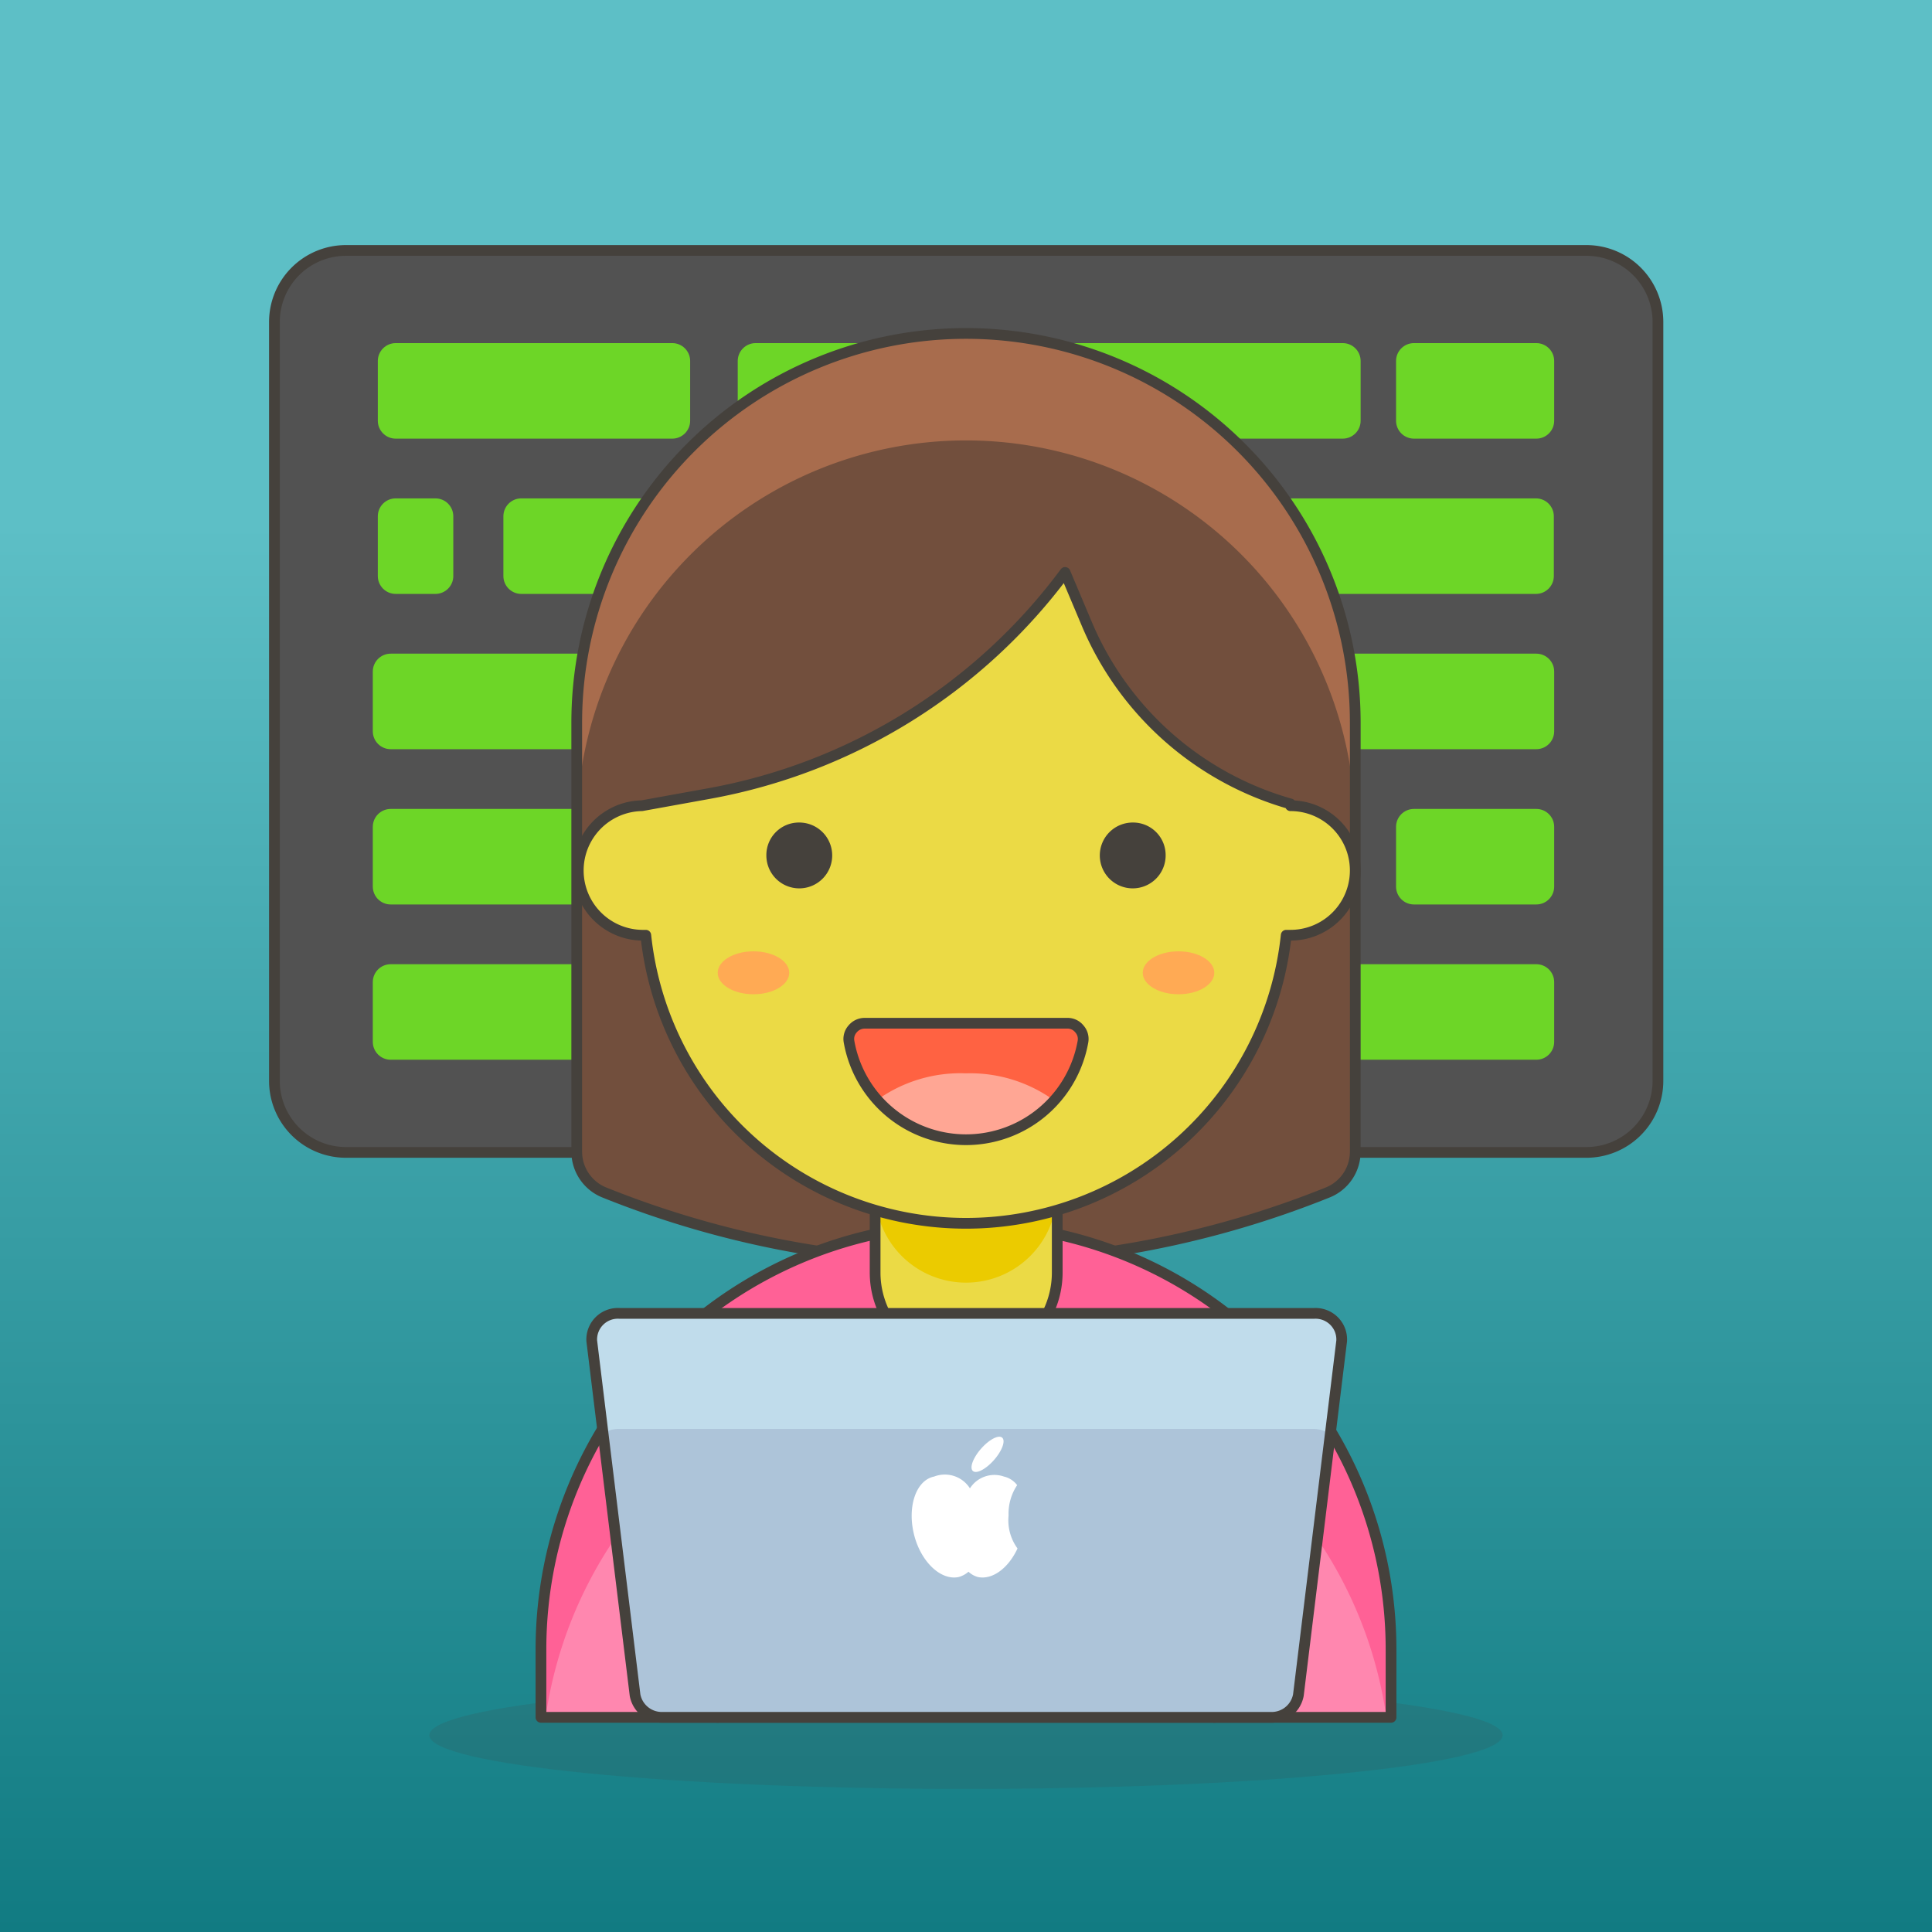 <svg width="180" height="180" fill="none" xmlns="http://www.w3.org/2000/svg"><rect width="100%" height="100%" fill="#333333" stroke="none"/><path fill="url(#Group20__a)" d="M0 0h180v180H0z"/><path d="M147.8 23.333H32.233A6.667 6.667 0 0 0 25.567 30v70.7a6.667 6.667 0 0 0 6.666 6.667H147.8a6.667 6.667 0 0 0 6.667-6.667V30a6.667 6.667 0 0 0-6.667-6.667Z" fill="#525252" stroke="#45413C" stroke-linecap="round" stroke-linejoin="round"/><path d="M62.633 31.967H36.867c-.92 0-1.667.746-1.667 1.666V39.2c0 .92.746 1.667 1.667 1.667h25.766c.92 0 1.667-.746 1.667-1.667v-5.567c0-.92-.746-1.666-1.667-1.666Zm62.467 0H70.4c-.92 0-1.667.746-1.667 1.666V39.2c0 .92.747 1.667 1.667 1.667h54.7c.921 0 1.667-.746 1.667-1.667v-5.567c0-.92-.746-1.666-1.667-1.666Zm18.033 0h-11.4c-.92 0-1.666.746-1.666 1.666V39.2c0 .92.746 1.667 1.666 1.667h11.4c.921 0 1.667-.746 1.667-1.667v-5.567c0-.92-.746-1.666-1.667-1.666ZM40.567 46.433h-3.7c-.92 0-1.667.746-1.667 1.667v5.567c0 .92.746 1.666 1.667 1.666h3.7c.92 0 1.666-.746 1.666-1.666V48.1c0-.92-.746-1.667-1.666-1.667Zm34.8 0h-26.8c-.92 0-1.667.746-1.667 1.667v5.567c0 .92.746 1.666 1.667 1.666h26.8c.92 0 1.666-.746 1.666-1.666V48.1c0-.92-.746-1.667-1.666-1.667Zm19.566 0H83.2c-.92 0-1.667.746-1.667 1.667v5.567c0 .92.746 1.666 1.667 1.666h11.733c.92 0 1.667-.746 1.667-1.666V48.1c0-.92-.746-1.667-1.667-1.667Zm48.167 0h-40.867c-.92 0-1.666.746-1.666 1.667v5.567c0 .92.746 1.666 1.666 1.666H143.1c.92 0 1.667-.746 1.667-1.666V48.1c0-.92-.747-1.667-1.667-1.667ZM66.6 60.9H36.4c-.92 0-1.667.746-1.667 1.667v5.566c0 .92.747 1.667 1.667 1.667h30.2c.92 0 1.667-.746 1.667-1.667v-5.566c0-.92-.746-1.667-1.667-1.667Zm76.533 0H73.567c-.92 0-1.667.746-1.667 1.667v5.566c0 .92.746 1.667 1.667 1.667h69.566c.921 0 1.667-.746 1.667-1.667v-5.566c0-.92-.746-1.667-1.667-1.667ZM55.6 75.367H36.4c-.92 0-1.667.746-1.667 1.666V82.6c0 .92.747 1.667 1.667 1.667h19.2c.92 0 1.667-.746 1.667-1.667v-5.567c0-.92-.747-1.666-1.667-1.666Zm55.867 0H63.933c-.92 0-1.666.746-1.666 1.666V82.6c0 .92.746 1.667 1.666 1.667h47.534c.92 0 1.666-.746 1.666-1.667v-5.567c0-.92-.746-1.666-1.666-1.666Zm12.966 0h-5.5c-.92 0-1.666.746-1.666 1.666V82.6c0 .92.746 1.667 1.666 1.667h5.5c.921 0 1.667-.746 1.667-1.667v-5.567c0-.92-.746-1.666-1.667-1.666Zm18.7 0h-11.4c-.92 0-1.666.746-1.666 1.666V82.6c0 .92.746 1.667 1.666 1.667h11.4c.921 0 1.667-.746 1.667-1.667v-5.567c0-.92-.746-1.666-1.667-1.666ZM115.6 89.833H36.4c-.92 0-1.667.747-1.667 1.667v5.567c0 .92.747 1.666 1.667 1.666h79.2c.921 0 1.667-.746 1.667-1.666V91.5c0-.92-.746-1.667-1.667-1.667Zm27.533 0h-19.8c-.92 0-1.666.747-1.666 1.667v5.567c0 .92.746 1.666 1.666 1.666h19.8c.921 0 1.667-.746 1.667-1.666V91.5c0-.92-.746-1.667-1.667-1.667Z" fill="#6DD627"/><path d="M90 31.067A36.268 36.268 0 0 1 126.267 67.3v40a4.098 4.098 0 0 1-2.567 3.8 90.298 90.298 0 0 1-67.4 0 4.104 4.104 0 0 1-2.567-3.8v-40A36.267 36.267 0 0 1 90 31.067Z" fill="#724F3D"/><path d="M90 31.067A36.266 36.266 0 0 0 53.733 67.3v10a36.266 36.266 0 1 1 72.534 0v-10A36.269 36.269 0 0 0 90 31.067Z" fill="#A86C4D"/><path d="M90 31.067A36.268 36.268 0 0 1 126.267 67.3v40a4.098 4.098 0 0 1-2.567 3.8 90.298 90.298 0 0 1-67.4 0 4.104 4.104 0 0 1-2.567-3.8v-40A36.267 36.267 0 0 1 90 31.067Z" stroke="#45413C" stroke-linecap="round" stroke-linejoin="round"/><path opacity=".15" d="M90 166.667c27.614 0 50-2.239 50-5 0-2.762-22.386-5-50-5s-50 2.238-50 5c0 2.761 22.386 5 50 5Z" fill="#45413C"/><path d="M90 114.067a39.6 39.6 0 0 1 39.6 39.6V160H50.4v-6.333a39.601 39.601 0 0 1 39.6-39.6Z" fill="#FF87AF"/><path d="M90 114.067a39.601 39.601 0 0 0-39.6 39.6V160h.433A39.599 39.599 0 0 1 90 126a39.597 39.597 0 0 1 39.167 34h.433v-6.333a39.6 39.6 0 0 0-39.6-39.6Z" fill="#FF6196"/><path d="M90 114.067a39.6 39.6 0 0 1 39.6 39.6V160H50.4v-6.333a39.601 39.601 0 0 1 39.6-39.6Z" stroke="#45413C" stroke-linecap="round" stroke-linejoin="round"/><path d="M90.034 100.567H90a8.466 8.466 0 0 0-8.467 8.466v9.534A8.466 8.466 0 0 0 90 127.033h.034a8.466 8.466 0 0 0 8.466-8.466v-9.534a8.466 8.466 0 0 0-8.466-8.466Z" fill="#EBDA45"/><path d="M90 100.567a8.47 8.47 0 0 0-8.467 8.466v2a8.467 8.467 0 1 0 16.934 0v-1.966a8.469 8.469 0 0 0-5.22-7.853 8.477 8.477 0 0 0-3.247-.647Z" fill="#EBCB00"/><path d="M90.034 100.567H90a8.466 8.466 0 0 0-8.467 8.466v9.534A8.466 8.466 0 0 0 90 127.033h.034a8.466 8.466 0 0 0 8.466-8.466v-9.534a8.466 8.466 0 0 0-8.466-8.466ZM66.867 160v-8.033M113.133 160v-8.033" stroke="#45413C" stroke-linecap="round" stroke-linejoin="round"/><path d="M120.233 74.9A29.226 29.226 0 0 1 101.3 58.233l-2.067-4.9a53.067 53.067 0 0 1-33.166 20.6L59.8 75.067a6.034 6.034 0 0 0 0 12.066h.367a30 30 0 0 0 59.666 0h.4a6.033 6.033 0 1 0 0-12.066V74.9Z" fill="#EBDA45" stroke="#45413C" stroke-linecap="round" stroke-linejoin="round"/><path d="M71.9 79.7a2.567 2.567 0 1 0 2.566-2.567A2.532 2.532 0 0 0 71.9 79.7Zm36.2 0a2.567 2.567 0 1 1-2.567-2.567A2.535 2.535 0 0 1 108.1 79.7Z" fill="#45413C" stroke="#45413C" stroke-linecap="round" stroke-linejoin="round"/><path d="M80.533 95.333a1.465 1.465 0 0 0-1.1.534 1.4 1.4 0 0 0-.333 1.166 11.067 11.067 0 0 0 21.8 0 1.397 1.397 0 0 0-.333-1.167 1.405 1.405 0 0 0-1.1-.533H80.533Z" fill="#FF6242"/><path d="M90 100a13.33 13.33 0 0 0-8.4 2.567 11.203 11.203 0 0 0 16.667 0A13.335 13.335 0 0 0 90 100Z" fill="#FFA694"/><path d="M80.533 95.333a1.465 1.465 0 0 0-1.1.534 1.4 1.4 0 0 0-.333 1.166 11.067 11.067 0 0 0 21.8 0 1.397 1.397 0 0 0-.333-1.167 1.405 1.405 0 0 0-1.1-.533H80.533Z" stroke="#45413C" stroke-linecap="round" stroke-linejoin="round"/><path d="M70.2 92.633c1.841 0 3.333-.895 3.333-2 0-1.104-1.492-2-3.333-2-1.84 0-3.333.896-3.333 2 0 1.105 1.492 2 3.333 2Zm39.6 0c1.841 0 3.333-.895 3.333-2 0-1.104-1.492-2-3.333-2-1.841 0-3.333.896-3.333 2 0 1.105 1.492 2 3.333 2Z" fill="#FFAA54"/><path d="M118.4 160H61.733a2.535 2.535 0 0 1-2.566-2.067l-4.034-33a2.434 2.434 0 0 1 2.6-2.566H122.4a2.446 2.446 0 0 1 2.442 1.553c.124.323.178.668.158 1.013l-4.033 33A2.533 2.533 0 0 1 118.4 160Z" fill="#ADC4D9"/><path d="M57.6 133.133h64.8a2.637 2.637 0 0 1 1.533.5l1.067-8.7a2.433 2.433 0 0 0-2.6-2.566H57.6a2.42 2.42 0 0 0-1.88.695 2.44 2.44 0 0 0-.72 1.871l1.067 8.7a2.638 2.638 0 0 1 1.533-.5Z" fill="#C0DCEB"/><path d="M118.4 160H61.733a2.535 2.535 0 0 1-2.566-2.067l-4.034-33a2.434 2.434 0 0 1 2.6-2.566H122.4a2.446 2.446 0 0 1 2.442 1.553c.124.323.178.668.158 1.013l-4.033 33A2.533 2.533 0 0 1 118.4 160Z" stroke="#45413C" stroke-linecap="round" stroke-linejoin="round"/><path d="M93.967 141.2a4.765 4.765 0 0 1 .8-2.833 2.16 2.16 0 0 0-1.234-.8 2.693 2.693 0 0 0-1.775-.001 2.693 2.693 0 0 0-1.391 1.101 2.768 2.768 0 0 0-3.334-1.1c-1.666.333-2.5 2.733-1.9 5.3.6 2.566 2.467 4.4 4.167 4.066a2.33 2.33 0 0 0 .933-.5c.252.241.562.414.9.5 1.367.267 2.834-.866 3.667-2.666a4.434 4.434 0 0 1-.833-3.067Zm-1.359-5.174c.754-.857 1.096-1.788.764-2.08-.331-.292-1.211.166-1.965 1.023-.754.857-1.097 1.788-.765 2.08.332.292 1.212-.166 1.966-1.023Z" fill="#fff"/><defs><linearGradient id="Group20__a" x1="90" y1="0" x2="90" y2="180" gradientUnits="userSpaceOnUse"><stop offset=".271" stop-color="#5DBFC6"/><stop offset="1" stop-color="#117B82"/></linearGradient></defs></svg>